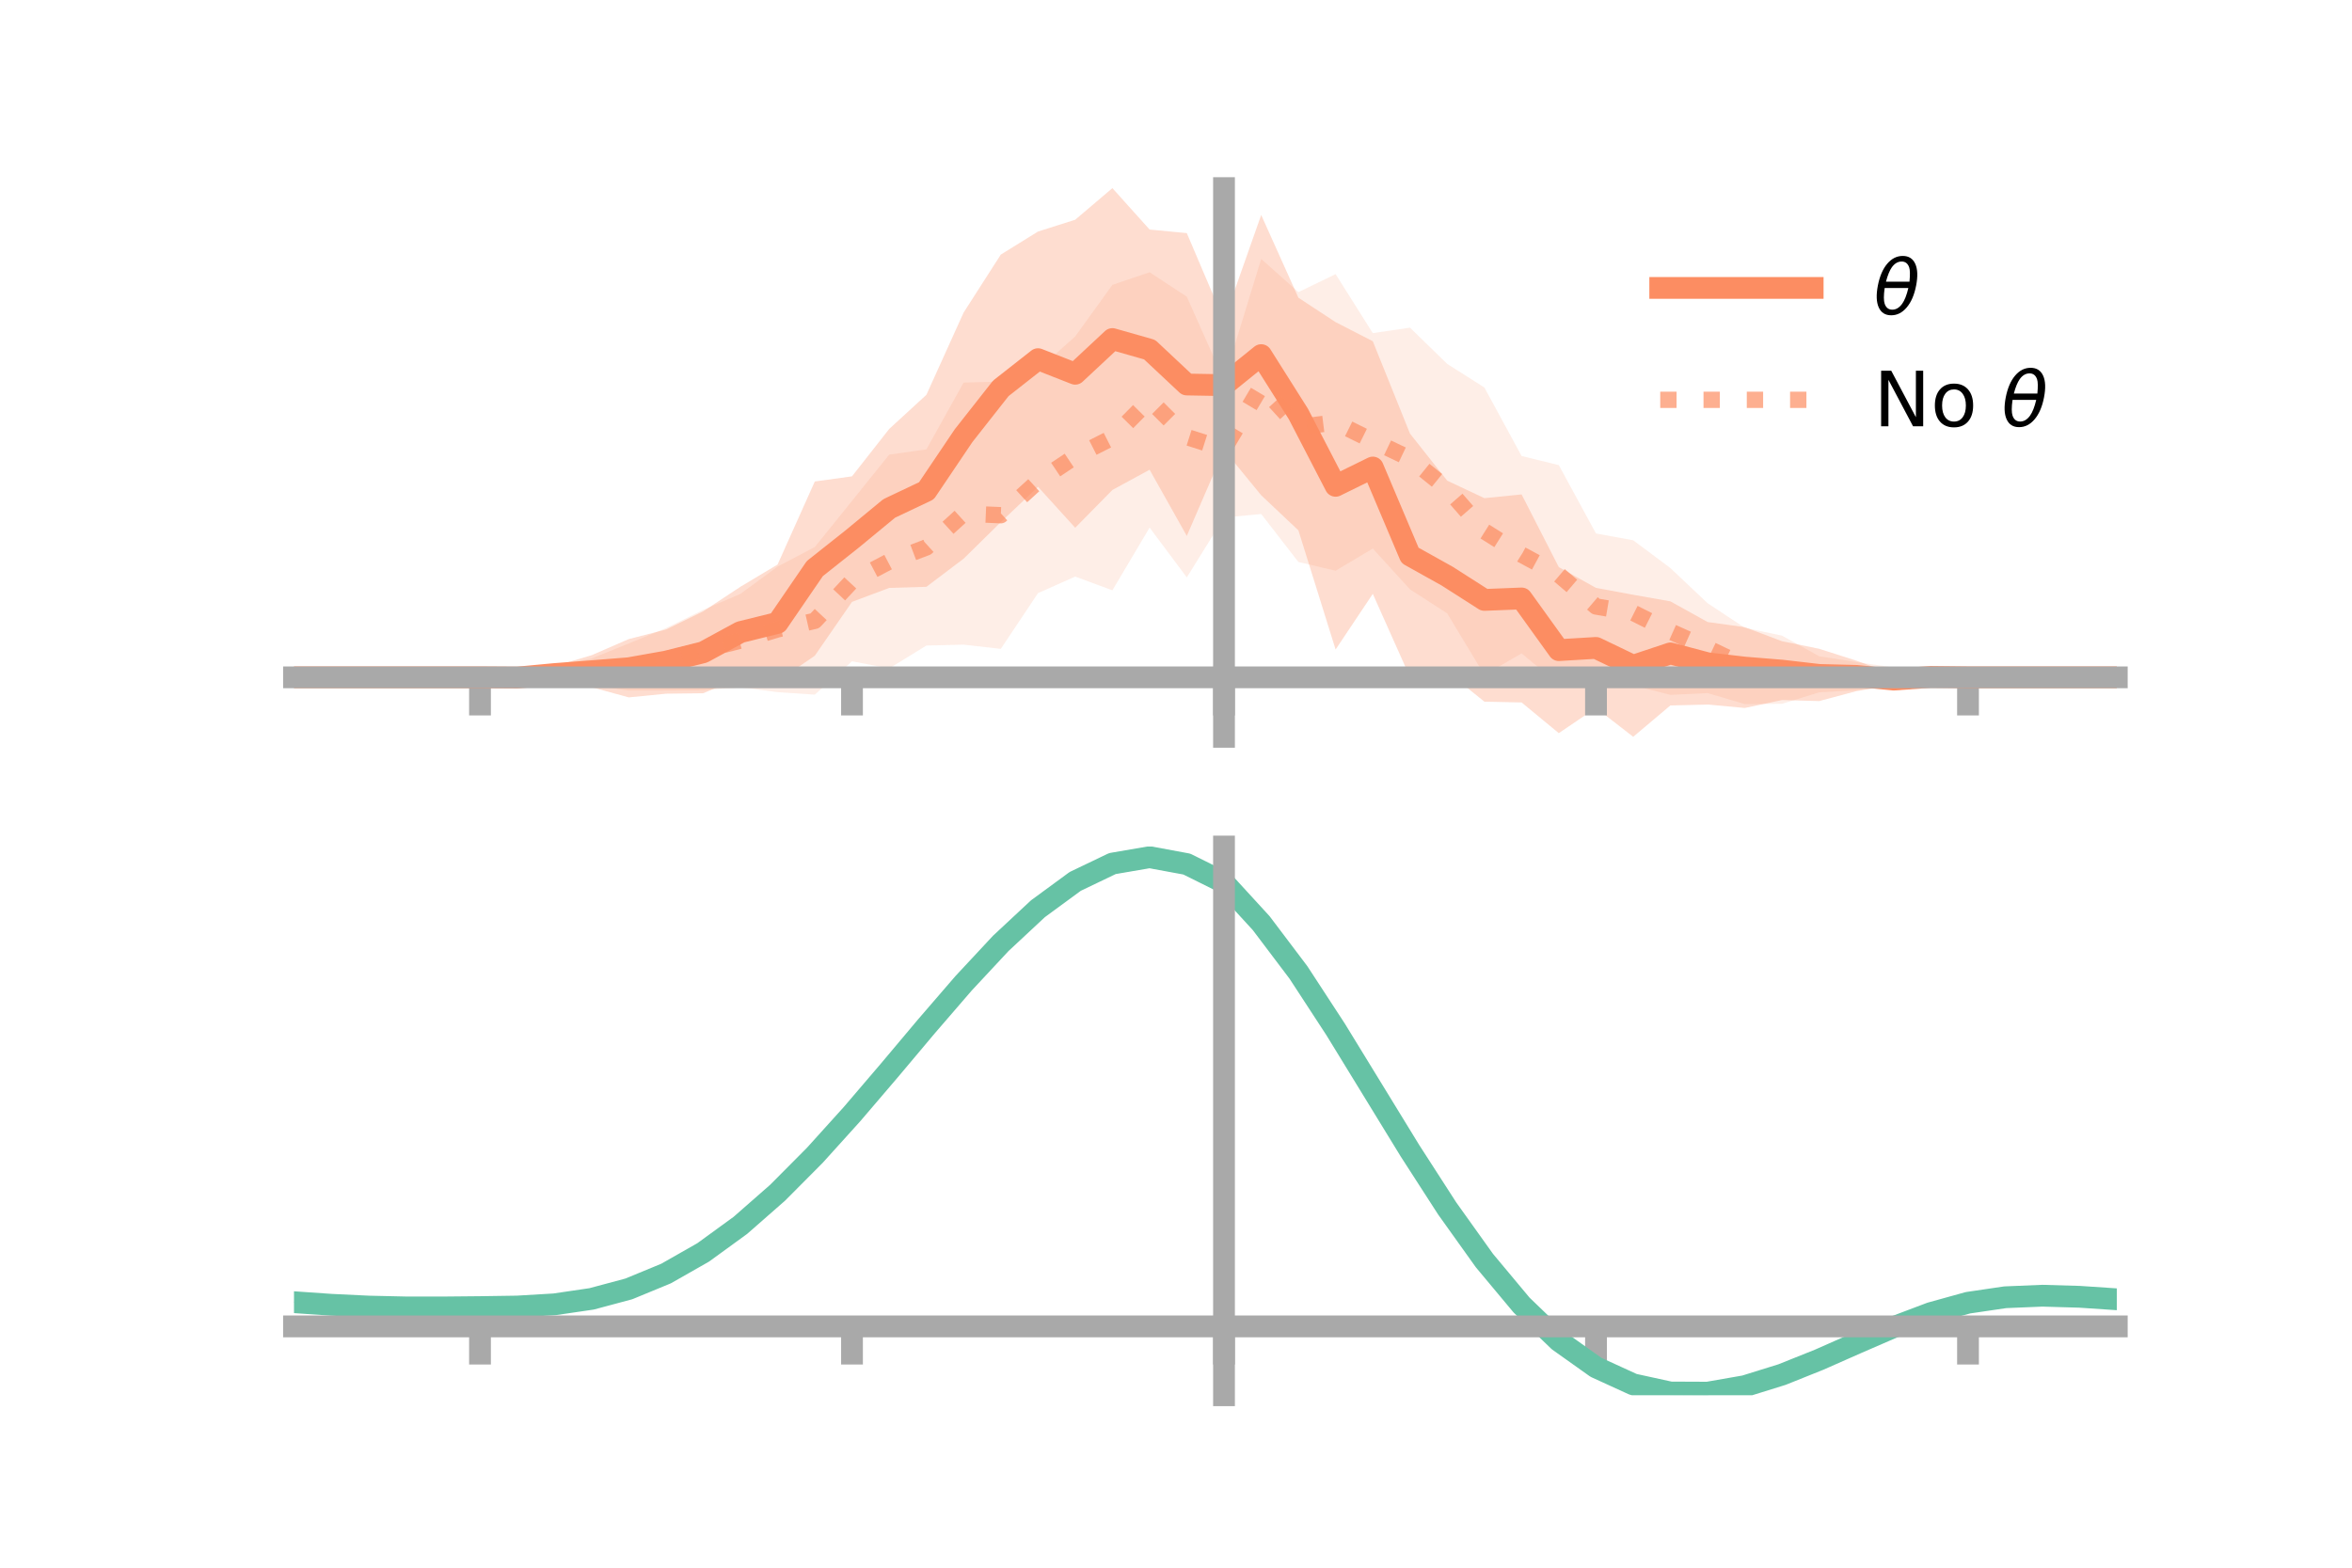 <?xml version="1.0" encoding="utf-8" standalone="no"?>
<!DOCTYPE svg PUBLIC "-//W3C//DTD SVG 1.1//EN"
  "http://www.w3.org/Graphics/SVG/1.1/DTD/svg11.dtd">
<!-- Created with matplotlib (https://matplotlib.org/) -->
<svg height="144pt" version="1.1" viewBox="0 0 216 144" width="216pt" xmlns="http://www.w3.org/2000/svg" xmlns:xlink="http://www.w3.org/1999/xlink">
 <defs>
  <style type="text/css">*{stroke-linecap:butt;stroke-linejoin:round;}</style>
 </defs>
 <g id="figure_1">
  <g id="patch_1">
   <path d="M 0 144 
L 216 144 
L 216 0 
L 0 0 
z
" style="fill:none;"/>
  </g>
  <g id="axes_1">
   <g id="patch_2">
    <path d="M 27 67.68 
L 194.4 67.68 
L 194.4 17.28 
L 27 17.28 
z
" style="fill:none;"/>
   </g>
   <g id="PolyCollection_1">
    <path clip-path="url(#p9f2093b160)" d="M 27 62.216 
L 27 62.216 
L 30.416 62.216 
L 33.833 62.216 
L 37.249 62.216 
L 40.665 62.216 
L 44.082 62.216 
L 47.498 62.081 
L 50.914 61.188 
L 54.331 60.186 
L 57.747 58.701 
L 61.163 57.825 
L 64.58 56.155 
L 67.996 53.899 
L 71.412 51.854 
L 74.829 44.227 
L 78.245 43.754 
L 81.661 39.401 
L 85.078 36.264 
L 88.494 28.713 
L 91.91 23.385 
L 95.327 21.268 
L 98.743 20.184 
L 102.159 17.28 
L 105.576 21.085 
L 108.992 21.411 
L 112.408 29.437 
L 115.824 19.745 
L 119.241 27.346 
L 122.657 29.59 
L 126.073 31.343 
L 129.49 39.829 
L 132.906 44.149 
L 136.322 45.759 
L 139.739 45.416 
L 143.155 52.091 
L 146.571 54.001 
L 149.988 54.632 
L 153.404 55.238 
L 156.82 57.135 
L 160.237 57.611 
L 163.653 58.899 
L 167.069 59.595 
L 170.486 60.686 
L 173.902 61.94 
L 177.318 61.924 
L 180.735 62.216 
L 184.151 62.216 
L 187.567 62.216 
L 190.984 62.216 
L 194.4 62.216 
L 194.4 62.216 
L 194.4 62.216 
L 190.984 62.216 
L 187.567 62.216 
L 184.151 62.216 
L 180.735 62.216 
L 177.318 62.433 
L 173.902 62.912 
L 170.486 63.483 
L 167.069 64.398 
L 163.653 64.302 
L 160.237 65.032 
L 156.82 64.715 
L 153.404 64.798 
L 149.988 67.68 
L 146.571 65.026 
L 143.155 67.344 
L 139.739 64.523 
L 136.322 64.451 
L 132.906 61.694 
L 129.49 62.202 
L 126.073 54.548 
L 122.657 59.661 
L 119.241 48.715 
L 115.824 45.492 
L 112.408 41.322 
L 108.992 49.227 
L 105.576 43.147 
L 102.159 45.006 
L 98.743 48.478 
L 95.327 44.714 
L 91.91 47.962 
L 88.494 51.32 
L 85.078 53.902 
L 81.661 54.002 
L 78.245 55.286 
L 74.829 60.231 
L 71.412 62.58 
L 67.996 62.222 
L 64.58 63.679 
L 61.163 63.721 
L 57.747 64.059 
L 54.331 63.124 
L 50.914 62.644 
L 47.498 62.395 
L 44.082 62.216 
L 40.665 62.216 
L 37.249 62.216 
L 33.833 62.216 
L 30.416 62.216 
L 27 62.216 
z
" style="fill:#fc8d62;fill-opacity:0.3;"/>
   </g>
   <g id="PolyCollection_2">
    <path clip-path="url(#p9f2093b160)" d="M 27 62.216 
L 27 62.216 
L 30.416 62.216 
L 33.833 62.216 
L 37.249 62.216 
L 40.665 62.216 
L 44.082 62.216 
L 47.498 61.986 
L 50.914 61.197 
L 54.331 60.479 
L 57.747 59.105 
L 61.163 57.697 
L 64.58 56.019 
L 67.996 54.552 
L 71.412 52.044 
L 74.829 50.246 
L 78.245 46.009 
L 81.661 41.76 
L 85.078 41.274 
L 88.494 35.143 
L 91.91 35.05 
L 95.327 33.948 
L 98.743 30.904 
L 102.159 26.165 
L 105.576 25.007 
L 108.992 27.251 
L 112.408 34.92 
L 115.824 23.783 
L 119.241 26.834 
L 122.657 25.18 
L 126.073 30.599 
L 129.49 30.098 
L 132.906 33.425 
L 136.322 35.595 
L 139.739 41.886 
L 143.155 42.724 
L 146.571 49.002 
L 149.988 49.626 
L 153.404 52.18 
L 156.82 55.407 
L 160.237 57.668 
L 163.653 58.387 
L 167.069 60.28 
L 170.486 60.815 
L 173.902 61.312 
L 177.318 62.014 
L 180.735 62.216 
L 184.151 62.216 
L 187.567 62.216 
L 190.984 62.216 
L 194.4 62.216 
L 194.4 62.216 
L 194.4 62.216 
L 190.984 62.216 
L 187.567 62.216 
L 184.151 62.216 
L 180.735 62.216 
L 177.318 62.45 
L 173.902 63.001 
L 170.486 63.403 
L 167.069 63.596 
L 163.653 64.648 
L 160.237 64.673 
L 156.82 63.666 
L 153.404 63.828 
L 149.988 62.955 
L 146.571 62.417 
L 143.155 62.862 
L 139.739 60.016 
L 136.322 62.003 
L 132.906 56.342 
L 129.49 54.138 
L 126.073 50.387 
L 122.657 52.425 
L 119.241 51.622 
L 115.824 47.213 
L 112.408 47.537 
L 108.992 53.039 
L 105.576 48.462 
L 102.159 54.225 
L 98.743 52.96 
L 95.327 54.483 
L 91.91 59.601 
L 88.494 59.214 
L 85.078 59.298 
L 81.661 61.399 
L 78.245 60.742 
L 74.829 63.808 
L 71.412 63.576 
L 67.996 63.13 
L 64.58 63.401 
L 61.163 63.42 
L 57.747 63.43 
L 54.331 62.948 
L 50.914 62.927 
L 47.498 62.39 
L 44.082 62.216 
L 40.665 62.216 
L 37.249 62.216 
L 33.833 62.216 
L 30.416 62.216 
L 27 62.216 
z
" style="fill:#fc8d62;fill-opacity:0.15;"/>
   </g>
   <g id="matplotlib.axis_1">
    <g id="xtick_1">
     <g id="line2d_1">
      <defs>
       <path d="M 0 0 
L 0 3.5 
" id="m48766253fd" style="stroke:#a9a9a9;stroke-width:2;"/>
      </defs>
      <g>
       <use style="fill:#a9a9a9;stroke:#a9a9a9;stroke-width:2;" x="44.082" xlink:href="#m48766253fd" y="62.216"/>
      </g>
     </g>
    </g>
    <g id="xtick_2">
     <g id="line2d_2">
      <g>
       <use style="fill:#a9a9a9;stroke:#a9a9a9;stroke-width:2;" x="78.245" xlink:href="#m48766253fd" y="62.216"/>
      </g>
     </g>
    </g>
    <g id="xtick_3">
     <g id="line2d_3">
      <g>
       <use style="fill:#a9a9a9;stroke:#a9a9a9;stroke-width:2;" x="112.408" xlink:href="#m48766253fd" y="62.216"/>
      </g>
     </g>
    </g>
    <g id="xtick_4">
     <g id="line2d_4">
      <g>
       <use style="fill:#a9a9a9;stroke:#a9a9a9;stroke-width:2;" x="146.571" xlink:href="#m48766253fd" y="62.216"/>
      </g>
     </g>
    </g>
    <g id="xtick_5">
     <g id="line2d_5">
      <g>
       <use style="fill:#a9a9a9;stroke:#a9a9a9;stroke-width:2;" x="180.735" xlink:href="#m48766253fd" y="62.216"/>
      </g>
     </g>
    </g>
   </g>
   <g id="matplotlib.axis_2"/>
   <g id="line2d_6">
    <path clip-path="url(#p9f2093b160)" d="M 27 62.216 
L 30.416 62.216 
L 33.833 62.216 
L 37.249 62.216 
L 40.665 62.216 
L 44.082 62.216 
L 47.498 62.238 
L 50.914 61.916 
L 54.331 61.655 
L 57.747 61.38 
L 61.163 60.773 
L 64.58 59.917 
L 67.996 58.061 
L 71.412 57.217 
L 74.829 52.229 
L 78.245 49.52 
L 81.661 46.702 
L 85.078 45.083 
L 88.494 40.016 
L 91.91 35.674 
L 95.327 32.991 
L 98.743 34.331 
L 102.159 31.143 
L 105.576 32.116 
L 108.992 35.319 
L 112.408 35.379 
L 115.824 32.619 
L 119.241 38.03 
L 122.657 44.625 
L 126.073 42.945 
L 129.49 51.016 
L 132.906 52.922 
L 136.322 55.105 
L 139.739 54.97 
L 143.155 59.717 
L 146.571 59.514 
L 149.988 61.156 
L 153.404 60.018 
L 156.82 60.925 
L 160.237 61.322 
L 163.653 61.601 
L 167.069 61.996 
L 170.486 62.084 
L 173.902 62.426 
L 177.318 62.178 
L 180.735 62.216 
L 184.151 62.216 
L 187.567 62.216 
L 190.984 62.216 
L 194.4 62.216 
" style="fill:none;stroke:#fc8d62;stroke-linecap:square;stroke-width:2;"/>
   </g>
   <g id="line2d_7">
    <path clip-path="url(#p9f2093b160)" d="M 27 62.216 
L 30.416 62.216 
L 33.833 62.216 
L 37.249 62.216 
L 40.665 62.216 
L 44.082 62.216 
L 47.498 62.188 
L 50.914 62.062 
L 54.331 61.714 
L 57.747 61.268 
L 61.163 60.558 
L 64.58 59.71 
L 67.996 58.841 
L 71.412 57.81 
L 74.829 57.027 
L 78.245 53.376 
L 81.661 51.579 
L 85.078 50.286 
L 88.494 47.178 
L 91.91 47.325 
L 95.327 44.215 
L 98.743 41.932 
L 102.159 40.195 
L 105.576 36.735 
L 108.992 40.145 
L 112.408 41.229 
L 115.824 35.498 
L 119.241 39.228 
L 122.657 38.802 
L 126.073 40.493 
L 129.49 42.118 
L 132.906 44.883 
L 136.322 48.799 
L 139.739 50.951 
L 143.155 52.793 
L 146.571 55.709 
L 149.988 56.291 
L 153.404 58.004 
L 156.82 59.537 
L 160.237 61.17 
L 163.653 61.518 
L 167.069 61.938 
L 170.486 62.109 
L 173.902 62.156 
L 177.318 62.232 
L 180.735 62.216 
L 184.151 62.216 
L 187.567 62.216 
L 190.984 62.216 
L 194.4 62.216 
" style="fill:none;stroke:#fc8d62;stroke-dasharray:1.5,2.475;stroke-dashoffset:0;stroke-opacity:0.7;stroke-width:1.5;"/>
   </g>
   <g id="patch_3">
    <path d="M 112.408 67.68 
L 112.408 17.28 
" style="fill:none;stroke:#a9a9a9;stroke-linecap:square;stroke-linejoin:miter;stroke-width:2;"/>
   </g>
   <g id="patch_4">
    <path d="M 194.4 67.68 
L 194.4 17.28 
" style="fill:none;"/>
   </g>
   <g id="patch_5">
    <path d="M 27 62.216 
L 194.4 62.216 
" style="fill:none;stroke:#a9a9a9;stroke-linecap:square;stroke-linejoin:miter;stroke-width:2;"/>
   </g>
   <g id="patch_6">
    <path d="M 27 17.28 
L 194.4 17.28 
" style="fill:none;"/>
   </g>
   <g id="legend_1">
    <g id="line2d_8">
     <path d="M 152.47 26.449 
L 166.47 26.449 
" style="fill:none;stroke:#fc8d62;stroke-linecap:square;stroke-width:2;"/>
    </g>
    <g id="line2d_9"/>
    <g id="text_1">
     <!-- $\theta$ -->
     <g transform="translate(172.07 28.899)scale(0.07 -0.07)">
      <defs>
       <path d="M 45.516 34.672 
L 14.453 34.672 
Q 12.359 20.062 14.5 13.875 
Q 17.188 6.25 24.469 6.25 
Q 31.781 6.25 37.359 13.922 
Q 42.234 20.656 45.516 34.672 
z
M 47.016 42.969 
Q 48.344 56.844 46.625 61.719 
Q 43.953 69.438 36.766 69.438 
Q 29.297 69.438 23.828 61.812 
Q 19.531 55.672 16.156 42.969 
z
M 38.188 76.766 
Q 49.906 76.766 54.594 66.406 
Q 59.281 56.109 55.719 37.844 
Q 52.203 19.625 43.453 9.281 
Q 34.766 -1.125 23.047 -1.125 
Q 11.281 -1.125 6.641 9.281 
Q 2 19.625 5.516 37.844 
Q 9.078 56.109 17.719 66.406 
Q 26.422 76.766 38.188 76.766 
z
" id="DejaVuSans-Oblique-952"/>
      </defs>
      <use transform="translate(0 0.234)" xlink:href="#DejaVuSans-Oblique-952"/>
     </g>
    </g>
    <g id="line2d_10">
     <path d="M 152.47 36.724 
L 166.47 36.724 
" style="fill:none;stroke:#fc8d62;stroke-dasharray:1.5,2.475;stroke-dashoffset:0;stroke-opacity:0.7;stroke-width:1.5;"/>
    </g>
    <g id="line2d_11"/>
    <g id="text_2">
     <!-- No $\theta$ -->
     <g transform="translate(172.07 39.174)scale(0.07 -0.07)">
      <defs>
       <path d="M 9.812 72.906 
L 23.094 72.906 
L 55.422 11.922 
L 55.422 72.906 
L 64.984 72.906 
L 64.984 0 
L 51.703 0 
L 19.391 60.984 
L 19.391 0 
L 9.812 0 
z
" id="DejaVuSans-78"/>
       <path d="M 30.609 48.391 
Q 23.391 48.391 19.188 42.75 
Q 14.984 37.109 14.984 27.297 
Q 14.984 17.484 19.156 11.844 
Q 23.344 6.203 30.609 6.203 
Q 37.797 6.203 41.984 11.859 
Q 46.188 17.531 46.188 27.297 
Q 46.188 37.016 41.984 42.703 
Q 37.797 48.391 30.609 48.391 
z
M 30.609 56 
Q 42.328 56 49.016 48.375 
Q 55.719 40.766 55.719 27.297 
Q 55.719 13.875 49.016 6.219 
Q 42.328 -1.422 30.609 -1.422 
Q 18.844 -1.422 12.172 6.219 
Q 5.516 13.875 5.516 27.297 
Q 5.516 40.766 12.172 48.375 
Q 18.844 56 30.609 56 
z
" id="DejaVuSans-111"/>
       <path id="DejaVuSans-32"/>
      </defs>
      <use transform="translate(0 0.234)" xlink:href="#DejaVuSans-78"/>
      <use transform="translate(74.805 0.234)" xlink:href="#DejaVuSans-111"/>
      <use transform="translate(135.986 0.234)" xlink:href="#DejaVuSans-32"/>
      <use transform="translate(167.773 0.234)" xlink:href="#DejaVuSans-Oblique-952"/>
     </g>
    </g>
   </g>
  </g>
  <g id="axes_2">
   <g id="patch_7">
    <path d="M 27 128.16 
L 194.4 128.16 
L 194.4 77.76 
L 27 77.76 
z
" style="fill:none;"/>
   </g>
   <g id="PolyCollection_3">
    <path clip-path="url(#p7a3a4c0d09)" d="M 27 119.66 
L 27 119.565 
L 30.416 119.812 
L 33.833 119.983 
L 37.249 120.059 
L 40.665 120.055 
L 44.082 120.014 
L 47.498 119.955 
L 50.914 119.746 
L 54.331 119.236 
L 57.747 118.306 
L 61.163 116.872 
L 64.58 114.886 
L 67.996 112.342 
L 71.412 109.275 
L 74.829 105.753 
L 78.245 101.88 
L 81.661 97.786 
L 85.078 93.628 
L 88.494 89.58 
L 91.91 85.833 
L 95.327 82.582 
L 98.743 80.026 
L 102.159 78.357 
L 105.576 77.76 
L 108.992 78.404 
L 112.408 80.135 
L 115.824 83.917 
L 119.241 88.513 
L 122.657 93.833 
L 126.073 99.501 
L 129.49 105.178 
L 132.906 110.572 
L 136.322 115.443 
L 139.739 119.607 
L 143.155 122.942 
L 146.571 125.385 
L 149.988 126.943 
L 153.404 127.677 
L 156.82 127.684 
L 160.237 127.091 
L 163.653 126.043 
L 167.069 124.699 
L 170.486 123.222 
L 173.902 121.774 
L 177.318 120.511 
L 180.735 119.582 
L 184.151 119.085 
L 187.567 118.947 
L 190.984 119.051 
L 194.4 119.288 
L 194.4 119.403 
L 194.4 119.403 
L 190.984 119.182 
L 187.567 119.089 
L 184.151 119.235 
L 180.735 119.746 
L 177.318 120.711 
L 173.902 122.031 
L 170.486 123.546 
L 167.069 125.088 
L 163.653 126.483 
L 160.237 127.561 
L 156.82 128.16 
L 153.404 128.138 
L 149.988 127.379 
L 146.571 125.809 
L 143.155 123.396 
L 139.739 120.152 
L 136.322 116.13 
L 132.906 111.435 
L 129.49 106.234 
L 126.073 100.753 
L 122.657 95.274 
L 119.241 90.126 
L 115.824 85.673 
L 112.408 81.999 
L 108.992 80.336 
L 105.576 79.715 
L 102.159 80.292 
L 98.743 81.898 
L 95.327 84.353 
L 91.91 87.47 
L 88.494 91.057 
L 85.078 94.926 
L 81.661 98.895 
L 78.245 102.798 
L 74.829 106.489 
L 71.412 109.843 
L 67.996 112.765 
L 64.58 115.193 
L 61.163 117.096 
L 57.747 118.48 
L 54.331 119.381 
L 50.914 119.874 
L 47.498 120.069 
L 44.082 120.112 
L 40.665 120.136 
L 37.249 120.125 
L 33.833 120.046 
L 30.416 119.888 
L 27 119.66 
z
" style="fill:#66c2a5;fill-opacity:0.3;"/>
   </g>
   <g id="matplotlib.axis_3">
    <g id="xtick_6">
     <g id="line2d_12">
      <g>
       <use style="fill:#a9a9a9;stroke:#a9a9a9;stroke-width:2;" x="44.082" xlink:href="#m48766253fd" y="121.836"/>
      </g>
     </g>
    </g>
    <g id="xtick_7">
     <g id="line2d_13">
      <g>
       <use style="fill:#a9a9a9;stroke:#a9a9a9;stroke-width:2;" x="78.245" xlink:href="#m48766253fd" y="121.836"/>
      </g>
     </g>
    </g>
    <g id="xtick_8">
     <g id="line2d_14">
      <g>
       <use style="fill:#a9a9a9;stroke:#a9a9a9;stroke-width:2;" x="112.408" xlink:href="#m48766253fd" y="121.836"/>
      </g>
     </g>
    </g>
    <g id="xtick_9">
     <g id="line2d_15">
      <g>
       <use style="fill:#a9a9a9;stroke:#a9a9a9;stroke-width:2;" x="146.571" xlink:href="#m48766253fd" y="121.836"/>
      </g>
     </g>
    </g>
    <g id="xtick_10">
     <g id="line2d_16">
      <g>
       <use style="fill:#a9a9a9;stroke:#a9a9a9;stroke-width:2;" x="180.735" xlink:href="#m48766253fd" y="121.836"/>
      </g>
     </g>
    </g>
   </g>
   <g id="matplotlib.axis_4"/>
   <g id="line2d_17">
    <path clip-path="url(#p7a3a4c0d09)" d="M 27 119.613 
L 30.416 119.85 
L 33.833 120.014 
L 37.249 120.092 
L 40.665 120.095 
L 44.082 120.063 
L 47.498 120.012 
L 50.914 119.81 
L 54.331 119.308 
L 57.747 118.393 
L 61.163 116.984 
L 64.58 115.039 
L 67.996 112.554 
L 71.412 109.559 
L 74.829 106.121 
L 78.245 102.339 
L 81.661 98.341 
L 85.078 94.277 
L 88.494 90.319 
L 91.91 86.652 
L 95.327 83.468 
L 98.743 80.962 
L 102.159 79.324 
L 105.576 78.738 
L 108.992 79.37 
L 112.408 81.067 
L 115.824 84.795 
L 119.241 89.319 
L 122.657 94.553 
L 126.073 100.127 
L 129.49 105.706 
L 132.906 111.004 
L 136.322 115.786 
L 139.739 119.88 
L 143.155 123.169 
L 146.571 125.597 
L 149.988 127.161 
L 153.404 127.907 
L 156.82 127.922 
L 160.237 127.326 
L 163.653 126.263 
L 167.069 124.894 
L 170.486 123.384 
L 173.902 121.902 
L 177.318 120.611 
L 180.735 119.664 
L 184.151 119.16 
L 187.567 119.018 
L 190.984 119.117 
L 194.4 119.346 
" style="fill:none;stroke:#66c2a5;stroke-linecap:square;stroke-width:2;"/>
   </g>
   <g id="patch_8">
    <path d="M 112.408 128.16 
L 112.408 77.76 
" style="fill:none;stroke:#a9a9a9;stroke-linecap:square;stroke-linejoin:miter;stroke-width:2;"/>
   </g>
   <g id="patch_9">
    <path d="M 194.4 128.16 
L 194.4 77.76 
" style="fill:none;"/>
   </g>
   <g id="patch_10">
    <path d="M 27 121.836 
L 194.4 121.836 
" style="fill:none;stroke:#a9a9a9;stroke-linecap:square;stroke-linejoin:miter;stroke-width:2;"/>
   </g>
   <g id="patch_11">
    <path d="M 27 77.76 
L 194.4 77.76 
" style="fill:none;"/>
   </g>
  </g>
 </g>
 <defs>
  <clipPath id="p9f2093b160">
   <rect height="50.4" width="167.4" x="27" y="17.28"/>
  </clipPath>
  <clipPath id="p7a3a4c0d09">
   <rect height="50.4" width="167.4" x="27" y="77.76"/>
  </clipPath>
 </defs>
</svg>
